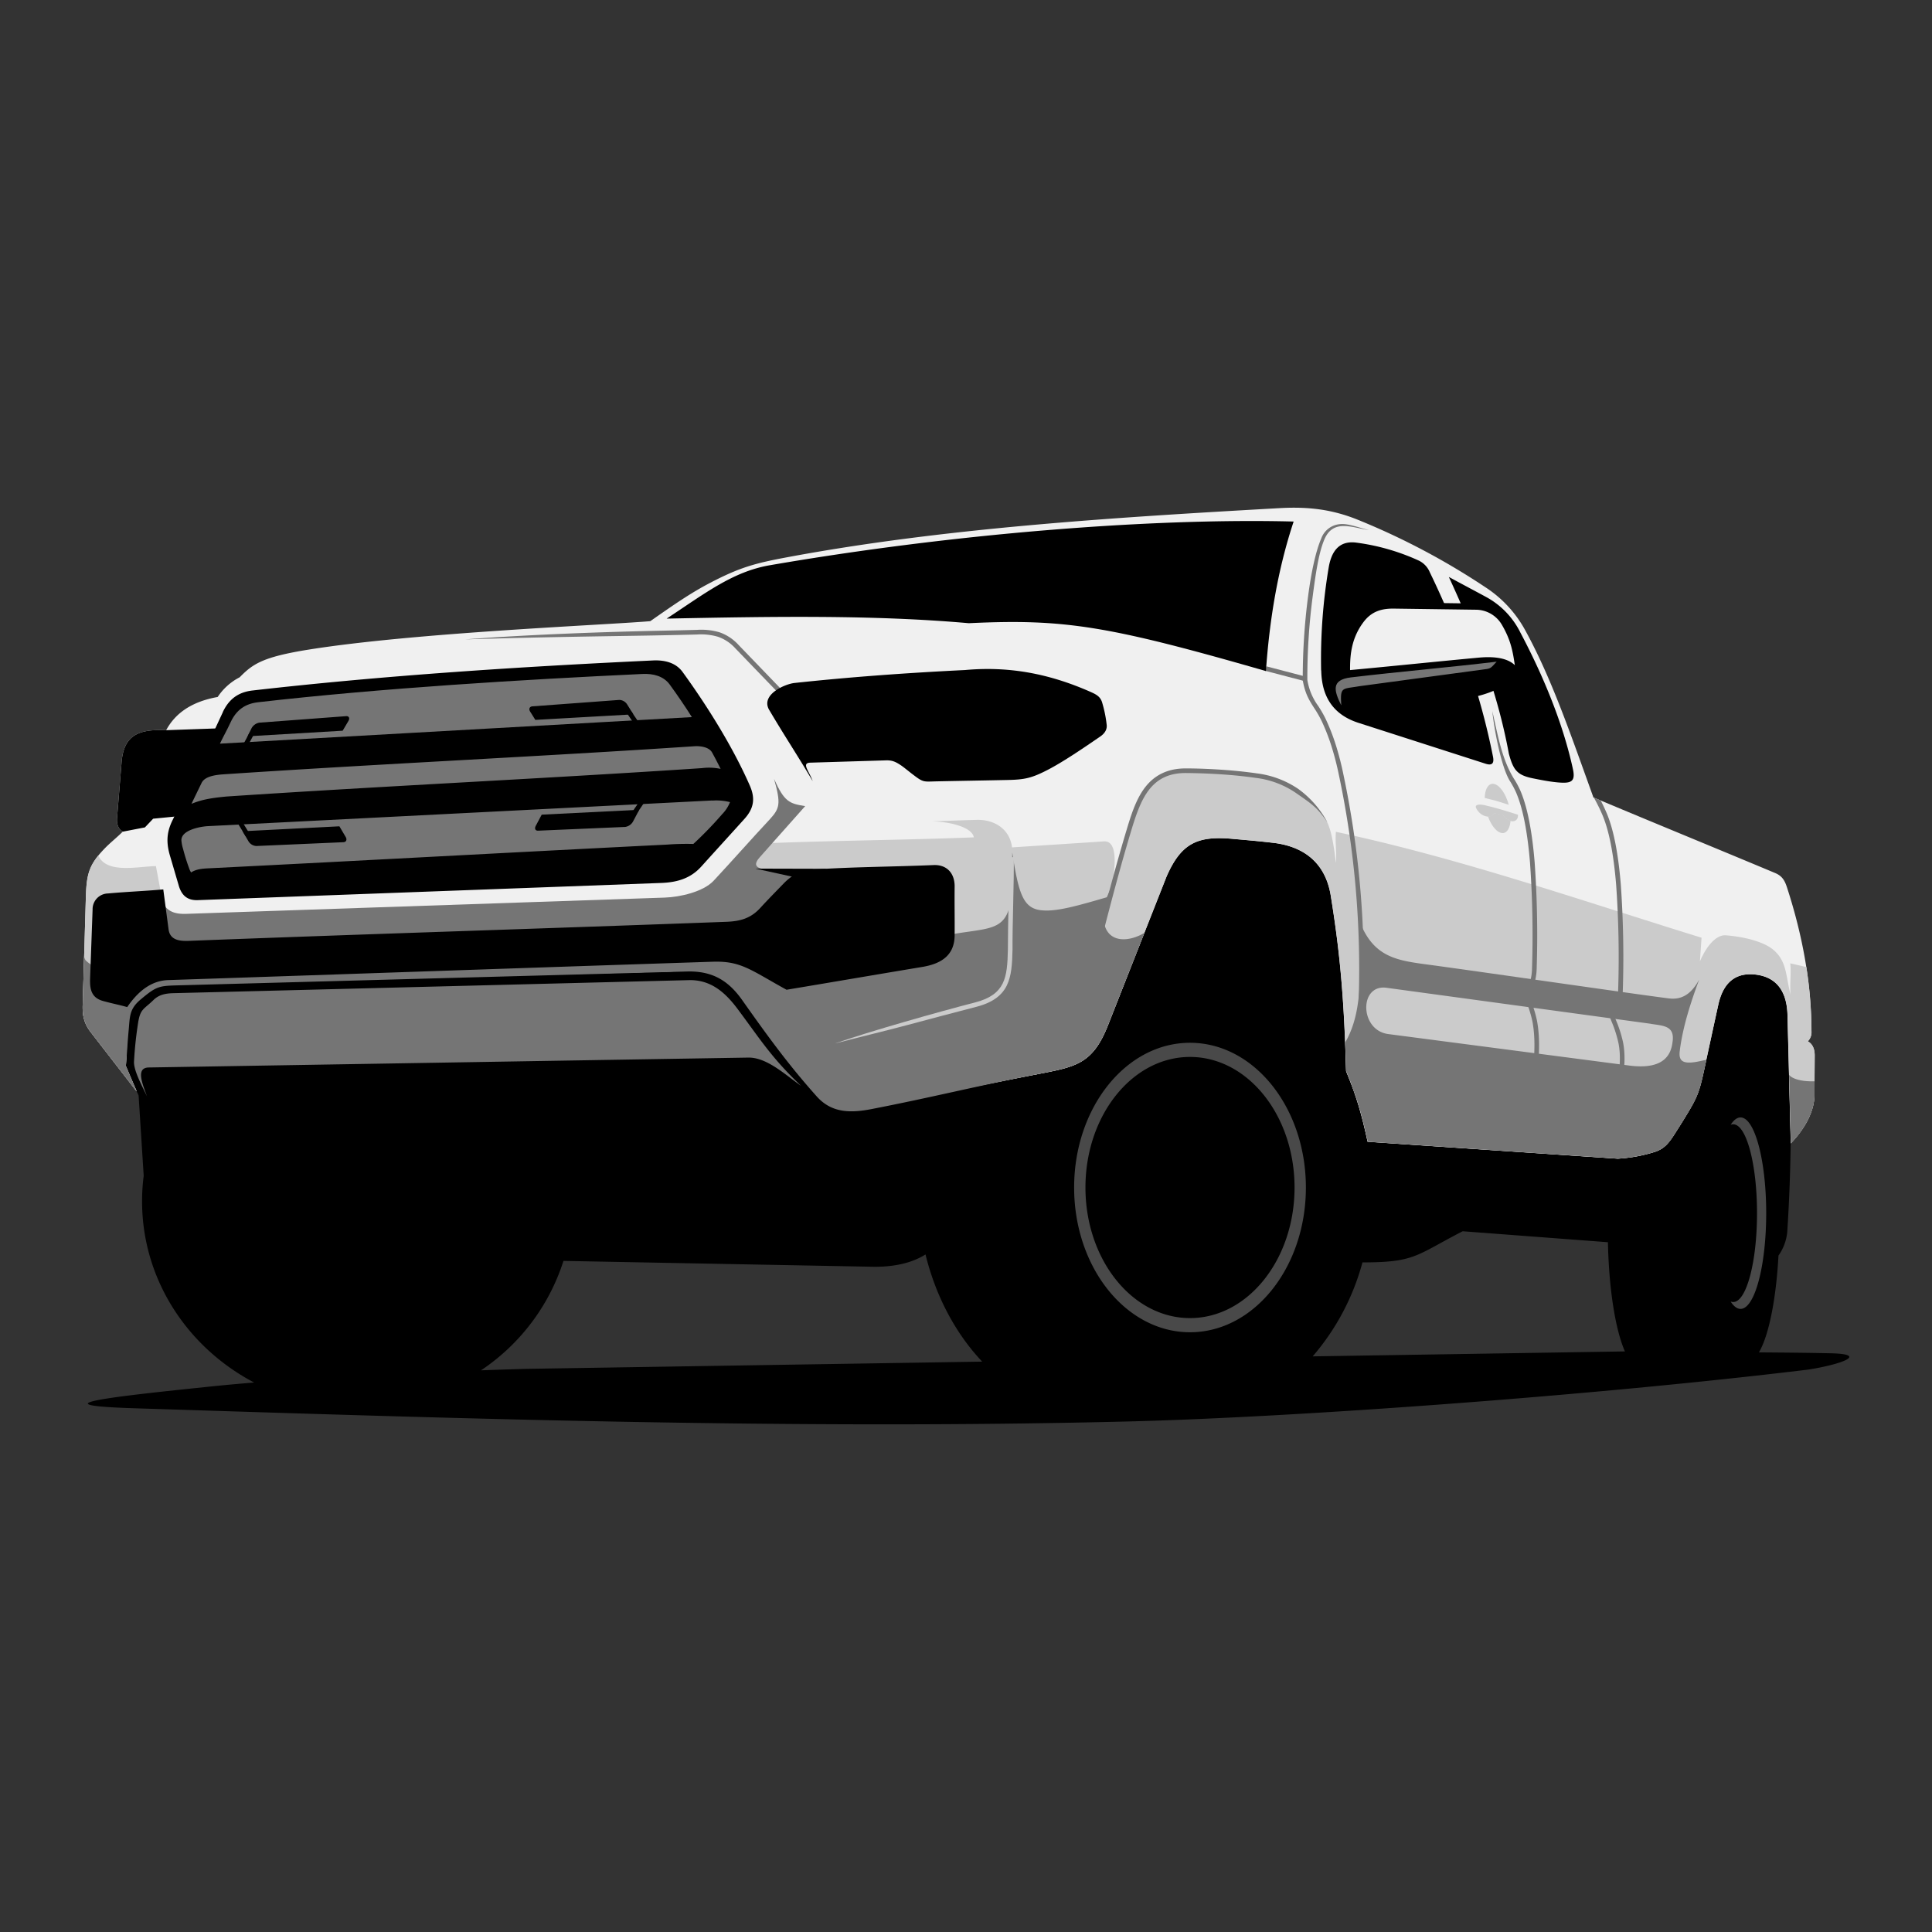 <svg id="Layer_1" data-name="Layer 1" xmlns="http://www.w3.org/2000/svg" viewBox="0 0 841.9 841.9"><rect x="0" y="0" width="841.9" height="841.9" fill="#333333" stroke="none"/><defs><style>.cls-1,.cls-2,.cls-3,.cls-4,.cls-6{fill-rule:evenodd}.cls-2{fill:#f0f0f0}.cls-3,.cls-5{fill:#757575}.cls-4,.cls-7{fill:#cbcbcb}.cls-6{fill:#494949}</style></defs><path class="cls-1" d="M403.34 546.63c-5.54 3.47-12.81 5.41-22.27 5.39l-135.53-2.56a90.44 90.44 0 0 1-35.93 47.68c12.07-.43 19.72-.63 19.79-.64l198.6-3.15c-11.49-12.15-20.18-28.3-24.7-46.72m297.34-5.31l-63.26-4.78c-20.48 10.55-20.65 13.57-43.67 13.57a104 104 0 0 1-21.69 40.95l136.07-2.16c-4.09-9.24-6.98-26.9-7.41-47.58zm87.36 55.5c-93.63 11.36-223.65 20.78-296 22.6-147.87 3.71-299.41-1.51-433.36-5.74-42.64-1.34-12.12-4.83 35.1-9.68 5.37-.55 11.08-1.06 17-1.54-29.1-15.29-48.83-44.94-48.83-79a86.28 86.28 0 0 1 .71-11.08l-2.22-35c-.7-1.73-1.53-2.88-2.23-4.61l-5.09-8.68-.64-11.71c.06-1.26.14-2.52.26-3.78.64-6.85.86-11.21 6.55-16 7.81-6.56 9.33-6.63 19.32-6.9 73.84-2 147.69-3.58 221.53-5.58 11.74-.32 19.82 4.16 26.53 13.68 4.79 6.78 9.5 13.61 14.42 20.29 5.33 7.23 10.88 14.18 16.87 20.88 5.79 6.47 13.22 6.1 21.11 4.58 24.18-4.68 48.29-9.69 72.46-14.41 3.71-.72 7.51-1.4 11.16-2.39a27 27 0 0 0 7.65-3.15c4.93-3.17 7.68-8.66 9.77-13.94q12.81-32.42 25.63-64.83v-.05c6.83-15.63 15-19.69 31.71-18.18 5.95.54 11.86 1.05 17.79 1.74 15.14 1.77 25.23 10.27 27.69 25.54q.84 5.25 1.6 10.51 2.09 14.5 3.25 29.09c1 12.21 1.5 24.45 1.84 36.69 1.83 4.47 3.52 9 4.95 13.58 1.53 4.94 2.76 9.95 3.89 15L705 502a64.09 64.09 0 0 0 15.33-2.82c3.52-1.2 5.08-3.56 7-6.61 1.51-2.37 3-4.75 4.49-7.15a66.71 66.71 0 0 0 5-9.17 60.44 60.44 0 0 0 2.8-10q3.17-14.6 6.35-29.17c2.22-10.06 8.27-16.53 19.15-15.32 6.76.74 11.23 3.88 13.84 8.53l3.39 30.59.74 29.33.25-.38v.77q-1.47 2.58-3 5.14c-.14 13.83-.61 27.4-1.54 41.39a21.35 21.35 0 0 1-3.8 10c-1.05 19.28-4.27 35-8.52 42.19 11 .08 21.76.18 31.09.39 17.12.35 4.61 4.9-9.57 7.11z"/><path class="cls-2" d="M59.5 475.53l-20-25.83c-2.92-3.77-3.67-7.4-3.45-12.19q.69-23.31 1.37-46.62c.3-10.34 1.48-14.28 8.49-21.46 2.3-2.35 5.3-4.71 7.61-7.06-1.94-1.1-2.76-3.13-2.5-6.09L53 332c1-12 7.91-14.3 19.41-13.81 3.94-7.35 11.06-12.44 22.45-14.47a25.37 25.37 0 0 1 9.58-8.58c5.68-5.77 9.88-8.85 30.23-12.09 46.14-7.34 126.54-10.55 148.7-12.36 10.21-7.14 17.42-12.17 26-16.66 12.84-6.71 19.48-8.55 33.34-11.14 68-12.73 141.68-17.35 215-21.47 12.25-.68 22.7.49 34.12 5.13A310.42 310.42 0 0 1 647 255.71a52.07 52.07 0 0 1 17.51 18.7c11.61 21.11 19.71 45 29.85 73.09 26.18 11 52.94 21.94 79.13 32.91 3.21 1.34 4.27 3.36 5.27 6.45 6.68 20.6 10.56 41.42 10.6 62.53a5.61 5.61 0 0 1-1.59 4.39c2.13 1.21 3 3.38 3 6.19q-.06 8.58-.11 17.15c-.06 8.2-5.28 15.92-10.32 21.12l-1.42-55.85c-.23-9.34-3.94-16.6-14.12-17.72-9.46-1-14.09 4.6-16 13-2.2 10-4.23 19.45-6.35 29.17-2.08 9.53-3.08 11.75-8.17 20.07-1.62 2.66-3.06 4.92-4.51 7.19-2.73 4.3-4.68 6.49-8.55 7.82a67.05 67.05 0 0 1-16.27 3l-109-7.38c-2.73-12.46-4.79-19.61-9.38-30.74-.93-34.74-3.1-54.26-6.67-76.44-2.18-13.59-10.88-21.42-25.11-23.08-7.14-.83-11.67-1.18-17.71-1.73-15.08-1.36-22.31 1.71-28.75 16.43l-25.53 64.83c-6.71 17-14.14 18.05-30.75 21.29-26 5.06-46.67 9.42-72.47 14.41-9.07 1.75-17.32 1.81-23.87-5.51-12.7-14.21-20.75-26.2-31.5-41.43-6.19-8.78-13.32-12.73-24-12.44-73.55 2-148 3.59-221.53 5.58-9.42.26-10.26.12-17.5 6.21-5 4.19-5 8.1-5.51 14-.54 5.71-.28 9.83-.82 15.54q2.36 5.54 4.69 11.07"/><path class="cls-3" d="M340.05 302.87l-19.65-20.38a18.2 18.2 0 0 0-7.5-5 26.29 26.29 0 0 0-9.07-1c-4.3.12-9.69.24-15.85.36-15.49.33-46.57.58-85.25 1.77 29.52-2.22 62.59-3.31 85.21-3.78 6.13-.13 11.49-.24 15.83-.37a28.33 28.33 0 0 1 9.76 1.06 20.18 20.18 0 0 1 8.33 5.54l19.64 20.38zM551.85 290.37l17.16 4.49-.51 1.95-17.16-4.49.51-1.95z"/><path class="cls-4" d="M59.5 475.53l-20-25.83c-2.92-3.77-3.67-7.4-3.45-12.19q.69-23.31 1.37-46.62c.25-8.6 1.11-12.78 5.43-18.07 3.63 8.2 17.77 4.65 25.1 4.61l2.2 11.77q1.78 5.19 3.59 10.38l4.79 4 7.38 1.8 233.82-14.48c3.58-5.42 4.3-11.24 7.91-16.66 1.61-2.41 6.08-4.43 7.71-6.84 29.67-1.13 59.35-1.36 89-2.5-.59-4.3-10.14-6.87-18.46-7 7.07-.18 12.65-.45 19.73-.63 7.89-.19 14.45 4.14 15.39 12 14-.94 26.18-1.68 40-2.62 7-.48 4.32 14.36 3.74 18.38.44-1.24 6.85-21.4 7.26-22.54 7.69-21.27 12.06-24.46 20.84-26.36 9.67-2.08 19.17-.09 27.69.81 13.81 1.47 24 5.56 33.2 15.38 4.16 4.46 6.27 5.65 8.41 23.73.4-4.52-.4-9.05 0-13.57 54.11 11.5 106.51 29.83 159.33 46.15q-.36 5.14-.7 10.28c3.33-7.73 7.63-11.62 11.27-11.33 8.2.64 16.65 2.83 20.76 6.35 6 5.13 5.32 11.51 7.49 19.55-.47-4.59.31-9.08-.15-13.67 2.76.57 4.27 1 7 1.6a183 183 0 0 1 2.24 27.95 5.61 5.61 0 0 1-1.59 4.39c2.13 1.21 3 3.38 3 6.19q-.06 8.58-.11 17.15c-.06 8.2-5.28 15.92-10.32 21.12l-1.42-55.85c-.23-9.34-3.94-16.6-14.12-17.72-9.46-1-14.09 4.6-16 13-2.2 10-4.23 19.45-6.35 29.17-2.08 9.53-3.08 11.75-8.17 20.07-1.62 2.66-3.06 4.92-4.51 7.19-2.73 4.3-4.68 6.49-8.55 7.82a67.05 67.05 0 0 1-16.27 3l-109-7.38c-2.73-12.46-4.79-19.61-9.38-30.74-.93-34.74-3.1-54.26-6.67-76.44-2.18-13.59-10.88-21.42-25.11-23.08-7.14-.83-11.67-1.18-17.71-1.73-15.08-1.36-22.31 1.71-28.75 16.43l-25.56 64.86c-6.71 17-14.14 18.05-30.75 21.29-26 5.06-46.67 9.42-72.47 14.41-9.07 1.75-17.32 1.81-23.87-5.51-12.7-14.21-20.75-26.2-31.5-41.43-6.19-8.78-13.32-12.73-24-12.44-73.55 2-148.09 3.19-221.63 5.19-9.42.25-10.26.11-17.5 6.2-5 4.19-5.26 8.49-5.81 14.4-.54 5.71-.18 9.83-.72 15.54 1.57 3.69 3.43 7.38 5 11.07"/><path class="cls-3" d="M719.46 446.14l-115.26-15.7c-12-1.63-11.79 18.53.77 20.17l105 13.72c15.71 2.05 18.26-5.37 18.85-10.15 1.13-7.17-3.85-7.16-9.32-8m-126.63-43.7c6.22 15 16.35 16.13 30.42 18 25.84 3.51 88.28 12.61 103.93 14.59 5.91.75 9.95-2.19 13.2-8.14-3.67 9.93-7.08 20.35-8.42 30.88-.54 4.22.77 6.28 8.37 4.69l3.25-.69q-.55 2.49-1.09 5c-2.08 9.53-3.08 11.75-8.17 20.07-1.62 2.66-3.06 4.92-4.51 7.19-2.73 4.3-4.68 6.49-8.55 7.82a67.05 67.05 0 0 1-16.27 3l-109-7.38c-2.73-12.46-4.79-19.61-9.38-30.74-.12-4.43-.26-8.61-.42-12.59 8.6-14.68 5.87-34.49 6.64-51.7zm197.85 68.7v5.94c-.06 8.2-5.28 15.92-10.32 21.12q-.37-14.94-.76-29.88c1.12 1.64 5.25 3.04 11.08 2.82z"/><path class="cls-3" d="M694.53 347.56l3 1.25c.19.37.39.75.58 1.14.68 1.37 1.34 2.79 1.92 4.14 3.17 7.37 5.16 18.07 6.26 31.31a454.22 454.22 0 0 1 .87 46.36 24.6 24.6 0 0 1-1.13 6.79 14 14 0 0 1-2.42 4.54l.54 1.39a54 54 0 0 1 3.13 9.78c1.24 6.41.58 13.69-1.29 20.62a57.69 57.69 0 0 1-9.64 20l-1.59-1.25a55.58 55.58 0 0 0 9.28-19.3c1.79-6.65 2.43-13.62 1.25-19.71a52.81 52.81 0 0 0-3-9.42c-.28-.71-.55-1.4-.77-2l-.23-.59.44-.46a11.44 11.44 0 0 0 2.4-4.27 22 22 0 0 0 1-6.21 450.24 450.24 0 0 0-.87-46.14c-1.08-13-3-23.52-6.1-30.68-.58-1.35-1.22-2.74-1.87-4s-1.19-2.33-1.76-3.29M590.62 477.2c-.46-1.37-1-2.75-1.49-4.17a408.9 408.9 0 0 0-5.62-135 126.29 126.29 0 0 0-3.16-12.4 88.45 88.45 0 0 0-4.41-11.41 47.87 47.87 0 0 0-3.24-5.64c-2.12-3.3-4-6.26-5-12.11v-.13A273.81 273.81 0 0 1 570 260c1.28-9.82 3.15-19.28 5.79-25.44a9.49 9.49 0 0 1 8-6.15c3.39-.46 8.27 1.48 12.84 2.64-7.66-1.26-15.69-4.9-19.5 4-2.56 6-3.89 15.55-5.15 25.21a272.12 272.12 0 0 0-2.28 36 26.15 26.15 0 0 0 4.66 11.27 48.92 48.92 0 0 1 3.37 5.87 91 91 0 0 1 4.51 11.67 127.48 127.48 0 0 1 3.21 12.6 410.42 410.42 0 0 1 5.13 139.53M59.5 475.53l-20-25.83c-2.92-3.77-3.67-7.4-3.45-12.19q.3-10.26.61-20.54a6.12 6.12 0 0 0 .68 1.55 19.57 19.57 0 0 0 4.29 3 74.27 74.27 0 0 0 8.38.4c2.9 0 362.46-14.37 362.46-14.37 19.57-3.76 27.37-.59 28.44-19.86l.2-16.16c2.75 17.67 4.66 24.28 12.61 25.13 6.18.67 14.25-1.46 28.6-5.67l5.19-12q-3.18 11.67-6.38 23.35c2 9 11.3 8 17.61 4.13q-8 20.16-15.94 40.33c-6.71 17-14.14 18.05-30.75 21.29-26 5.06-46.47 10.22-72.27 15.21-9.07 1.75-17.32 1.81-23.87-5.51-12.7-14.21-21.75-26.8-32.5-42-6.19-8.77-13.32-12.72-24-12.44l-220.63 6c-9.42.26-10.26.12-17.5 6.2-5 4.2-4.66 7.5-5.21 13.41-.54 5.71-.68 9.83-1.22 15.54q2.36 5.54 4.69 11.07"/><path class="cls-3" d="M69.55 391.6c2.46 4 4.35 6.87 11.48 6.63 69.76-2.36 138.88-4.73 208.67-7.09 6.62-.22 16.78-2.52 21.28-7.35 8.24-8.84 16.28-18 24.52-26.82 4.25-4.71 4.9-6.63 1.8-17.56 4.49 10 6.64 10.77 13.57 11.87-6.72 7.65-13.19 14.76-19.91 22.41-3.78 4.31.29 5.14 4.94 5.3 6.52.13 12.64.6 19.16.73l-7.18 13.38-39.32 15.17-229.73 4.59-7.49-1.86q-.89-9.68-1.79-19.36"/><path class="cls-1" d="M53.46 362.42l.06-.05c-1.94-1.1-2.76-3.13-2.5-6.09L53 332c1-12 7.91-14.3 19.41-13.81l23.4-.82-18.89 38.39-10.18 1-3.59 3.79zM290.49 269.57c46-.93 90.12-1.67 131.68 2 41.83-2 60.91 1.14 129.48 20.86 1.56-22.15 5.07-44.07 12.08-65.16-62.53-1.61-149.32 5.39-228.34 19.06-16.2 2.81-28.3 12.36-44.9 23.25M575.7 292.15a240.18 240.18 0 0 1 3.3-44.85c1.11-6.6 4.21-11.76 11.82-10.87a94.83 94.83 0 0 1 27.18 7.74 9.79 9.79 0 0 1 5.05 5.18c13 26.8 22.24 53.6 27.55 80.4.53 2.68-.22 4-3.15 3.08L592 315c-11.22-3.6-16.05-11.62-16.25-22.82M631.38 251.47c11.82 25.54 21.25 50.44 26.14 77 1.93 7.1 3.58 9.34 10.64 10.74 3 .6 6.68 1.35 10.38 1.71 6.1.58 8.09-.2 6.88-5.79-4.12-19-12.33-39.55-22.9-59.5a35.54 35.54 0 0 0-15.06-15.56c-5.73-3.11-10.36-5.53-16.08-8.64"/><path class="cls-1" d="M97.1 310.36l-21.58 46.39c-2.49 4.82-3.45 9.32-1.49 16l4 13.62c1.24 3.74 3.54 6.05 8.18 5.88l201.88-7.49c6.81-.25 12.74-1.86 17.5-7.14 6.43-7.13 12.32-13.57 18.83-20.79 4.1-4.56 4.77-8.87 2.37-14.39-7.36-16.85-18.72-35-29.36-49.64-2.95-4.06-7.83-5.22-12.78-5-57 2.68-116.62 6.46-174.57 13.09-6.08.69-10.26 3.61-13 9.44M335.22 309.4c6.33 10.79 12.6 20.19 18.93 31-1.58-4.43-5.07-7.94-1-8.06l32.89-1c2.78-.09 4.28.62 6.74 2.28 1.27.87 3.82 3 5.26 4.06 4.42 3.39 4.5 2.93 10.15 2.81 10.93-.23 20-.37 30.89-.6 7.46-.15 10.47-.82 17.3-4.32s15.89-9.69 23-14.57c1.82-1.24 3.06-2.88 2.89-5a54.6 54.6 0 0 0-2.08-10.15c-.86-2.51-2.84-3.41-5.25-4.47-17.76-7.81-35.26-11.15-54.43-9.4-25 1.22-49.8 3-74.31 5.64-4.28.47-14.89 5.17-11 11.77"/><path class="cls-1" d="M71.15 387.57c-8.4.76-15.7 1-24.1 1.77a6.86 6.86 0 0 0-6.7 7l-1.08 29.81c-.16 4.52.28 8.57 5.64 10.05 4.24 1.16 6.29 1.49 10.53 2.65 4.67-6.82 10.41-11.52 17.83-11.76 79.79-2.65 157.48-5.39 237.26-8 12.45-.42 16.59 3.63 32.22 12.21 20.46-3.4 39-6.6 59.48-10 8.35-1.46 13.77-5.3 13.77-13.85.06-7.57-.09-13.65 0-21.23 0-5.8-3.5-9.49-9.17-9.25-18.33.78-35 .75-53.3 2-4.72.31-8.56 2.43-12.13 6.12-3.29 3.41-6.77 6.92-10 10.46-4.23 4.67-8.83 5.91-14.86 6.14C238.58 404.6 160.1 407 82.16 410c-4 .15-8.09-.38-8.7-5l-2.31-17.44"/><path class="cls-5" d="M480.51 446.73c-1.86-1.66-3.71-3.31-5.6-4.87a9.36 9.36 0 0 1-3.2-4.17 9 9 0 0 1 .13-5.34c2.25-8.34 4.26-16.1 6.24-23.75 4.12-15.92 8.14-31.42 13.25-48.27 2-6.62 4.22-13 8-17.67s9.27-7.89 17.6-7.81c5.19 0 10.34.23 15.44.57s10.25.86 15.33 1.59a41.1 41.1 0 0 1 18 6.75 43 43 0 0 1 12.72 14.55c-4.52-6.61-6.79-7.95-13.88-12.89a39.18 39.18 0 0 0-17.13-6.42c-5-.72-10.1-1.23-15.18-1.57s-10.23-.52-15.32-.57c-7.61-.08-12.53 2.7-16 7.05s-5.69 10.58-7.64 17c-5.09 16.77-9.1 32.27-13.23 48.19-2 7.85-4.09 15.8-6.24 23.76a7.23 7.23 0 0 0-.17 4.18 7.53 7.53 0 0 0 2.58 3.25c2.05 1.7 3.85 3.31 5.66 4.92 1.6 1.65-.9 1.9-1.35 1.51"/><path class="cls-6" d="M518.56 460.58c25.16 0 45.56 25.47 45.56 56.9s-20.4 56.9-45.56 56.9S473 548.9 473 517.48s20.4-56.9 45.56-56.9m0-6.17c27.89 0 50.5 28.24 50.5 63.07s-22.61 63.07-50.5 63.07-50.49-28.24-50.49-63.07 22.6-63.07 50.49-63.07zM758.47 486.94c6.17 0 11.18 18.68 11.18 41.71s-5 41.72-11.18 41.72c-1.53 0-3-1.14-4.31-3.21a3.14 3.14 0 0 0 1.12.22c5.73 0 10.37-17.34 10.37-38.73s-4.64-38.72-10.37-38.72a3.14 3.14 0 0 0-1.12.22c1.33-2.07 2.78-3.21 4.31-3.21"/><path class="cls-1" d="M360.49 378.59l-31.29-.08 16.87 3.7 14.42-3.62z"/><path class="cls-7" d="M441.82 373.51c0 5.57-.13 12.88-.3 20.18s-.33 14.6-.3 20.13c-.13 6.25-.44 11.47-2.51 15.66s-6 7.38-13.19 9.24c-10.59 2.74-20.44 5.37-30.29 8-9.58 2.56-20.37 5.12-31.41 8 15.11-5.3 45-13.74 61.19-17.92 6.56-1.7 10-4.44 11.89-8.19s2.18-8.8 2.3-14.8c0-5.57.14-12.86.3-20.16s.33-14.6.3-20.14z"/><path class="cls-3" d="M650.33 310c2.29 9.85 4 20.53 9.29 29.18a39.42 39.42 0 0 1 2.88 5.3c3.17 7.37 5.16 18.07 6.25 31.31a451.09 451.09 0 0 1 .88 46.36 24.3 24.3 0 0 1-1.14 6.79 13.84 13.84 0 0 1-2.42 4.54l.55 1.39a53.2 53.2 0 0 1 3.12 9.78c1.22 6.28 1.17 13.8.3 21.28a101.1 101.1 0 0 1-5.48 23.29l-1.89-.72a99.17 99.17 0 0 0 5.36-22.8c.85-7.29.9-14.61-.27-20.67a52.81 52.81 0 0 0-3-9.42c-.28-.71-.56-1.41-.77-2l-.23-.59.43-.46a11.47 11.47 0 0 0 2.41-4.27 22 22 0 0 0 1-6.21 450.17 450.17 0 0 0-.87-46.14c-1.08-13-3-23.52-6.1-30.68a39.48 39.48 0 0 0-2.74-5.05c-3.8-6.21-6.89-23-7.57-30.23"/><path class="cls-1" d="M585.42 295l5.29-.7c-1.86-.26-2.33-1.18-2.39-2.3-.09-7.16.61-16.94 5.67-23.66 3.43-4.55 7.74-5.91 13.29-5.83l35.91.49a13.18 13.18 0 0 1 11.13 6.65c3.9 6.72 4.91 14.14 5.9 20.91.17 9.95-17.57 13.52-25.4 14.49-15.72 2-30.34 4.21-46.06 6.16-2-2.15-6.74-7.41-7.23-11.44-.27-2.17 1-4 3.89-4.77"/><path class="cls-2" d="M588.32 292c-.09-7.16.81-14.24 5.87-20.95 3.43-4.55 7.74-5.92 13.28-5.84l35.92.49a13.18 13.18 0 0 1 11.13 6.65c3.76 6.49 4.65 11.11 5.59 17.51-3.8-3.74-10.91-3.73-15.8-3.28-19.1 1.78-36.9 3.65-56 5.42"/><path class="cls-3" d="M584.47 307.36c-.48-8.34.21-7 8.29-8.39l52.63-7.1c4.38-.59 3.75-.22 6.8-3.53-21.13 2.52-42.35 4.33-63.47 6.84-8.94 1.07-7.29 6-4.25 12.18M301.5 312.49c-3.08-4.87-6.32-9.6-9.65-14.18-2.74-3.75-7.25-4.83-11.83-4.62-52.75 2.48-113.88 6.18-167.54 12.32-5.63.64-9.5 3.34-12 8.75-1.86 4-2.87 5.59-4.65 9.3z"/><path class="cls-1" d="M233.28 313.7l42.72-2.41-2.69-4.29a4.18 4.18 0 0 0-3.42-2L232 307.8c-1.2.08-1.68 1.13-1 2.26zM107.88 320.86l41.44-2.44 2.5-4.23c.73-1.23.24-2.2-1-2.11L113 314.91a4.85 4.85 0 0 0-3.42 2.49z"/><path class="cls-3" d="M302.43 325.2c-67.94 4.53-135.84 7.61-203.78 12.14-3.19.21-9.18.48-10.8 3.83-1.5 3.11-2.86 5.85-4.4 9.11 4.68-1.95 9.1-2.59 15.17-3.18 68.9-4.59 138.39-7.79 207.29-12.38a24.32 24.32 0 0 1 8.11.33c-1.26-2.55-2.34-4.62-3.7-7.11s-5.32-2.94-7.89-2.74M310.39 348.82L90.67 360c-3.54.18-12.12 1.8-11.6 6.5a17.64 17.64 0 0 0 .73 3.5 83.31 83.31 0 0 0 2.6 8.32 8.31 8.31 0 0 0 .87 1.87c2.35-1.56 5.32-1.7 8.08-1.83 66.51-3.33 133-7 199.48-10.32a111.22 111.22 0 0 1 11.3-.27 162.79 162.79 0 0 0 12.51-12.92 15.78 15.78 0 0 0 3.47-5.31 24 24 0 0 0-7.72-.67"/><path class="cls-1" d="M278.56 352.87l-42.5 2.13-2.57 4.83c-.66 1.24-.24 2.2 1 2.15l37.92-1.63a4.68 4.68 0 0 0 3.43-2.34zM147.9 360.08l-42.19 2.15 2.6 4.43a4.26 4.26 0 0 0 3.43 2l37.92-1.66c1.21-.06 1.65-1.07 1-2.24z"/><path transform="rotate(-55.69 278.605 351.07)" d="M275.44 350.06h6.37v2.02h-6.37z"/><path transform="rotate(-34.31 275.974 313.055)" d="M274.95 309.87h2.02v6.37h-2.02z"/><path transform="rotate(-61.84 108.215 322.43)" d="M105.01 321.4h6.37v2.02h-6.37z"/><path transform="rotate(-31.41 106.225 361.13)" d="M105.22 357.97h2.02v6.37h-2.02z"/><path class="cls-3" d="M64.06 477.75c-1.77-3.83-5.89-11.17-5.66-15.19a167.86 167.86 0 0 1 1.85-17.29c1-5.74 2.46-5.43 6.69-9.55 2.44-2.38 5.48-2.85 8.65-2.93 75.41-1.89 149.16-3.79 224.59-5.68 9.62-.24 15.91 5.45 21.2 12.51 9.84 13.16 14.8 21.34 27.7 33.54-6.56-4.52-14.79-12.44-23-12.3-87.61 1.43-173.65 2.87-261.24 4.31-5.65.1-3 6.61-.78 12.58"/><path class="cls-4" d="M651.06 341.61c3 .64 6.11 5.94 7 11.84s-.86 10.16-3.85 9.52-6.12-5.94-7-11.84.87-10.16 3.86-9.52"/><path class="cls-2" d="M651.11 354.23c-1 2.58-5.87 1.75-7.81-2.11-1.37-2.72-1.14-5.49 2.31-4.75.48.11 5.09 1.26 6.22 1.56s7.93 2.51 7.93 2.51c4.3 4.84-.2 9.33-4.85 3.69-1.27-.29-2.54-.61-3.8-.9"/><path class="cls-4" d="M651.11 354.37c-1 2.58-5.87 1.76-7.81-2.11-.94-1.85 1.62-1.82 3.5-1.42 4.63 1 10.1 2.73 14.67 4.19.3 3-3.09 4.46-6.56.24-1.27-.29-2.54-.61-3.8-.9"/></svg>